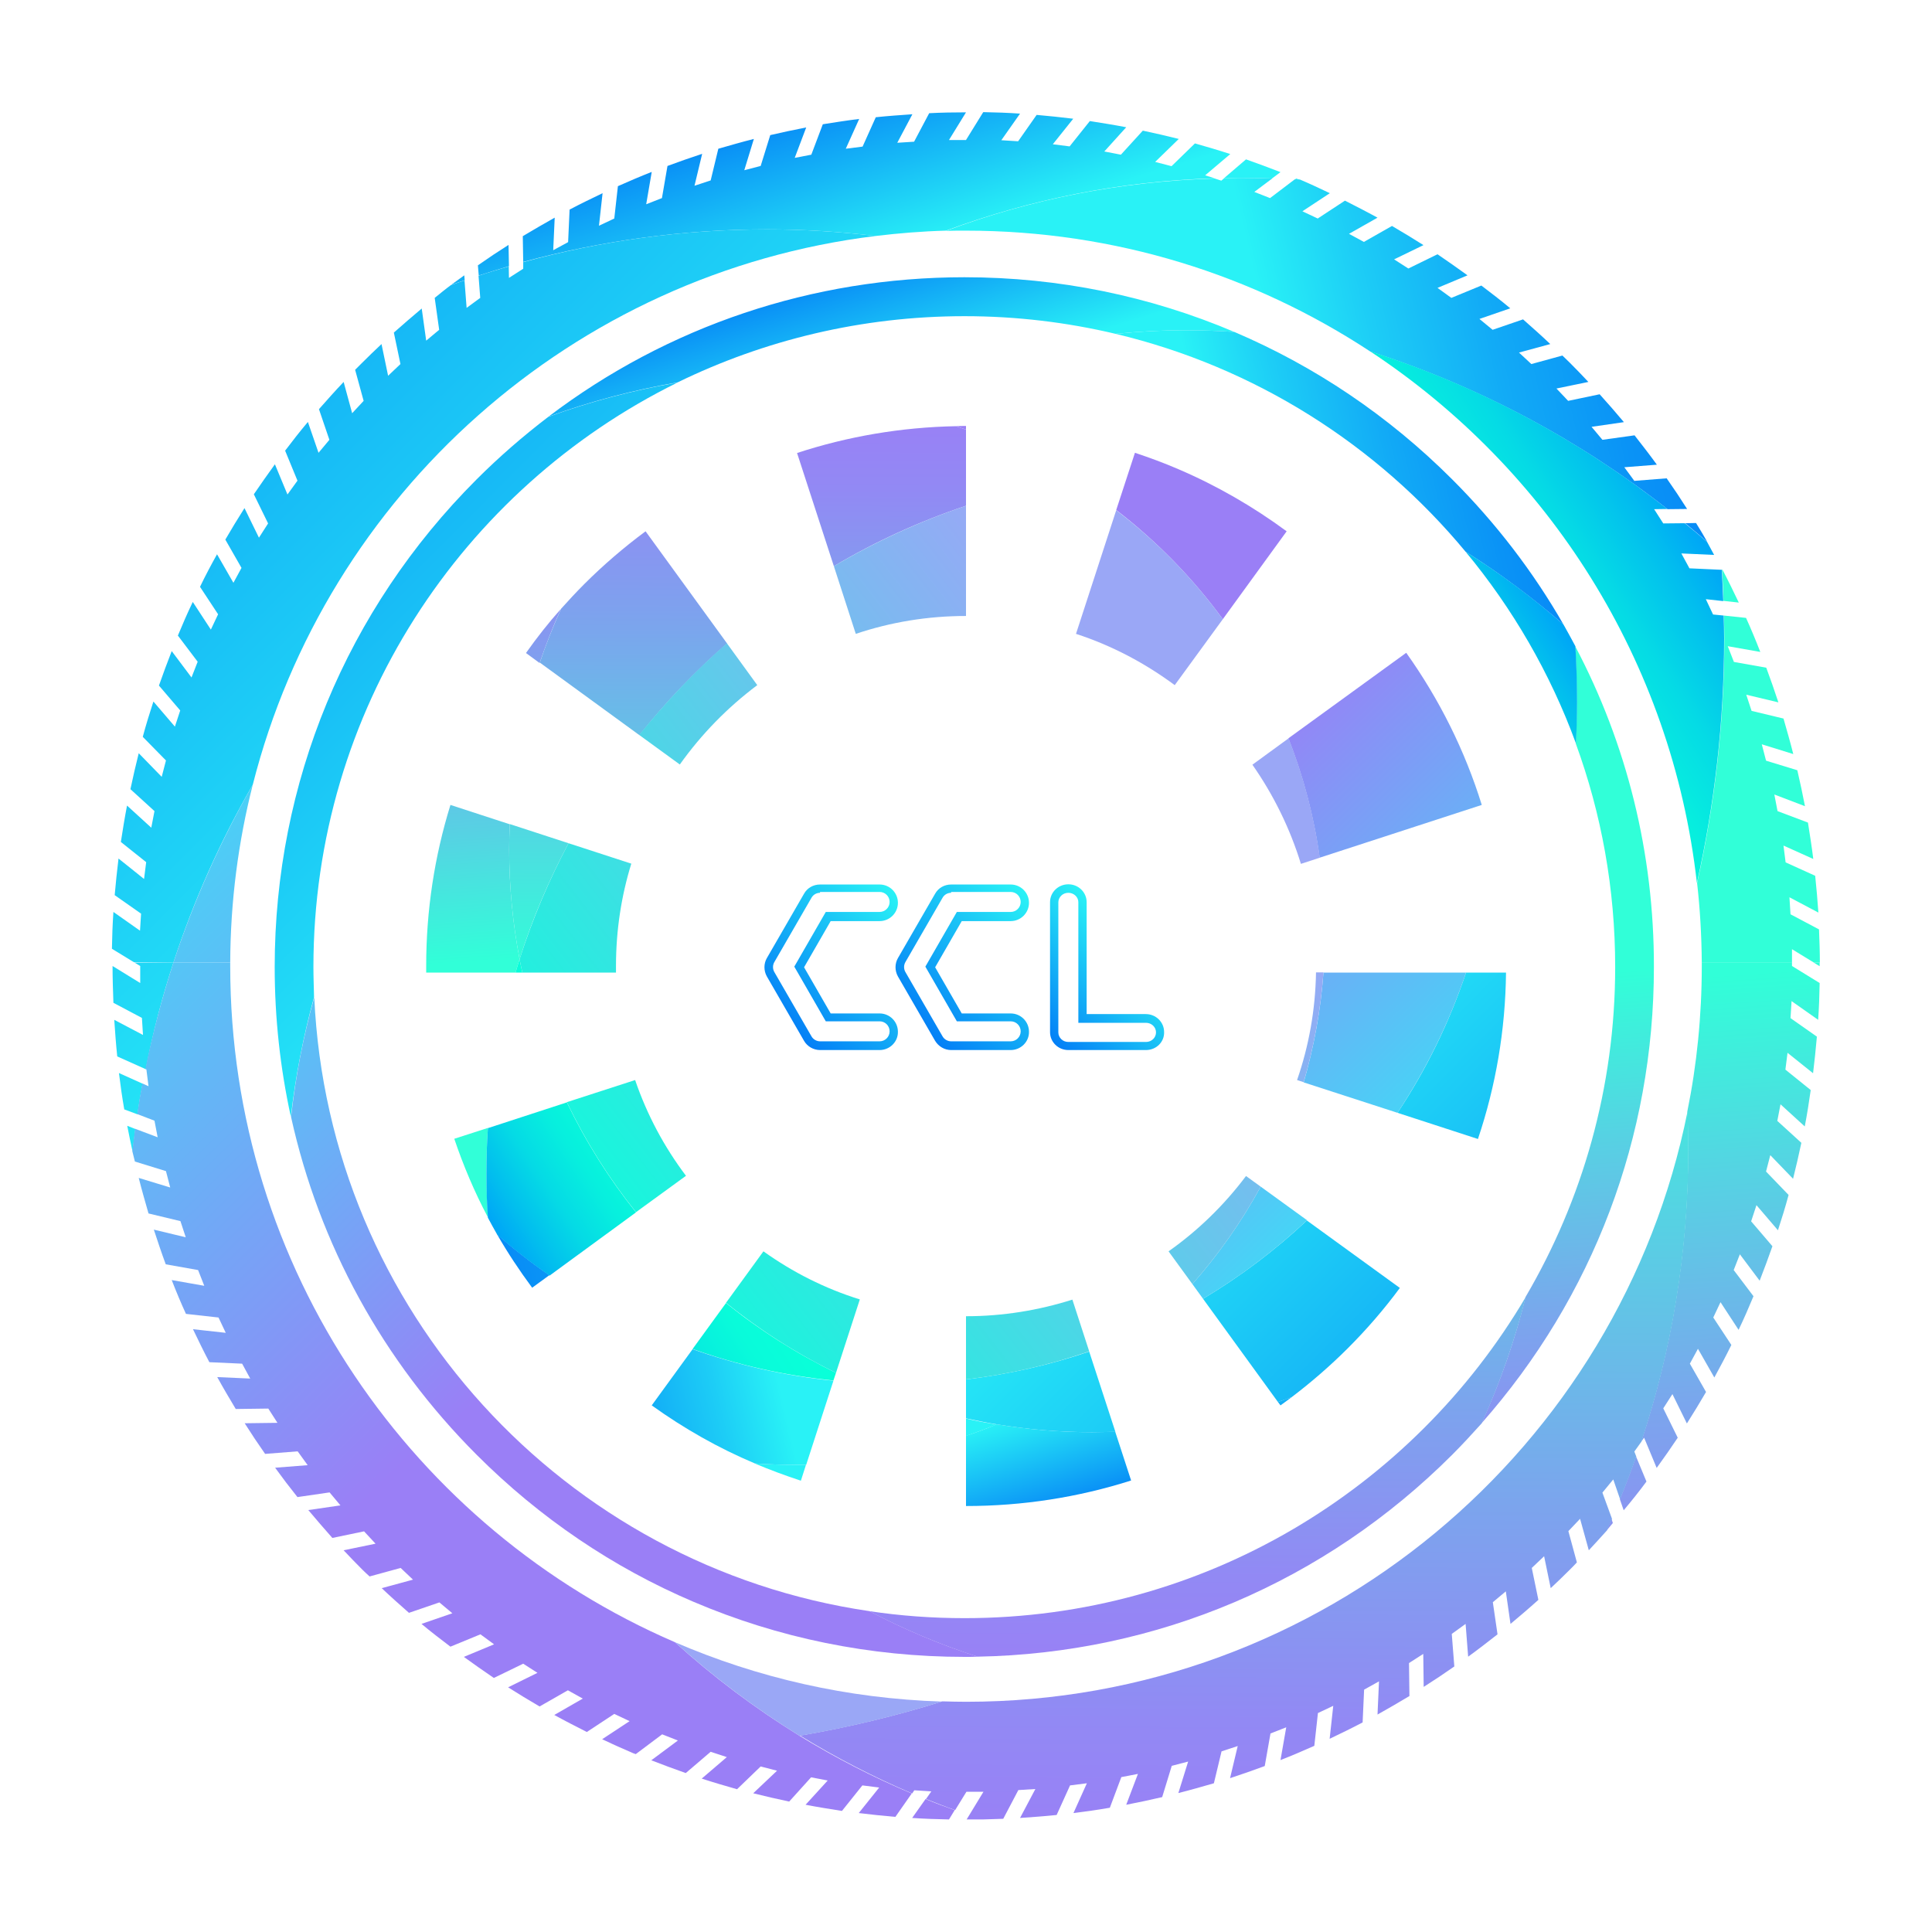 <?xml version="1.0" encoding="utf-8"?>
<!-- Generator: Adobe Illustrator 22.1.0, SVG Export Plug-In . SVG Version: 6.00 Build 0)  -->
<svg version="1.1" id="Layer_1" xmlns="http://www.w3.org/2000/svg" xmlns:xlink="http://www.w3.org/1999/xlink" x="0px" y="0px"
	 viewBox="0 0 908 908" style="enable-background:new 0 0 908 908;" xml:space="preserve">
<style type="text/css">
	.st0{fill:url(#SVGID_1_);}
	.st1{fill:url(#SVGID_2_);}
	.st2{fill:url(#SVGID_3_);}
	.st3{fill:url(#SVGID_4_);}
	.st4{fill:url(#SVGID_5_);}
	.st5{fill:url(#SVGID_6_);}
	.st6{fill:url(#SVGID_7_);}
	.st7{fill:url(#SVGID_8_);}
	.st8{fill:url(#SVGID_9_);}
	.st9{fill:url(#SVGID_10_);}
	.st10{fill:url(#SVGID_11_);}
	.st11{fill:url(#SVGID_12_);}
	.st12{fill:url(#SVGID_13_);}
	.st13{fill:url(#SVGID_14_);}
	.st14{fill:url(#SVGID_15_);}
	.st15{fill:url(#SVGID_16_);}
	.st16{fill:url(#SVGID_17_);}
	.st17{fill:url(#SVGID_18_);}
	.st18{fill:url(#SVGID_19_);}
	.st19{fill:url(#SVGID_20_);}
	.st20{fill:url(#SVGID_21_);}
	.st21{fill:url(#SVGID_22_);}
	.st22{fill:url(#SVGID_23_);}
	.st23{fill:url(#SVGID_24_);}
	.st24{fill:url(#SVGID_25_);}
	.st25{fill:url(#SVGID_26_);}
	.st26{fill:url(#SVGID_27_);}
	.st27{fill:url(#SVGID_28_);}
	.st28{fill:url(#SVGID_29_);}
	.st29{fill:url(#SVGID_30_);}
	.st30{fill:url(#SVGID_31_);}
	.st31{fill:url(#SVGID_32_);}
	.st32{fill:url(#SVGID_33_);}
	.st33{fill:url(#SVGID_34_);}
	.st34{fill:url(#SVGID_35_);}
	.st35{fill:url(#SVGID_36_);}
	.st36{fill:url(#SVGID_37_);}
	.st37{fill:url(#SVGID_38_);}
	.st38{fill:url(#SVGID_39_);}
	.st39{fill:url(#SVGID_40_);}
	.st40{fill:url(#SVGID_41_);}
	.st41{fill:url(#SVGID_42_);}
	.st42{fill:url(#SVGID_43_);}
	.st43{fill:url(#SVGID_44_);}
	.st44{fill:url(#SVGID_45_);}
	.st45{fill:url(#SVGID_46_);}
	.st46{fill:url(#SVGID_47_);}
	.st47{fill:url(#SVGID_48_);}
	.st48{fill:url(#SVGID_49_);}
	.st49{fill:url(#SVGID_50_);}
	.st50{fill:url(#SVGID_51_);}
	.st51{fill:url(#SVGID_52_);}
	.st52{fill:url(#SVGID_53_);}
	.st53{fill:url(#SVGID_54_);}
	.st54{fill:url(#SVGID_55_);}
	.st55{fill:url(#SVGID_56_);}
	.st56{fill:url(#SVGID_57_);}
	.st57{fill:url(#SVGID_58_);}
	.st58{fill:url(#SVGID_59_);}
	.st59{fill:url(#SVGID_60_);}
	.st60{fill:url(#SVGID_61_);}
	.st61{fill:url(#SVGID_62_);}
	.st62{fill:url(#SVGID_63_);}
	.st63{fill:url(#SVGID_64_);}
	.st64{fill:url(#SVGID_65_);}
	.st65{fill:url(#SVGID_66_);}
</style>
<g>
	<g>
		
			<linearGradient id="SVGID_1_" gradientUnits="userSpaceOnUse" x1="9690.541" y1="1266.895" x2="9706.232" y2="1317.657" gradientTransform="matrix(-1 0 0 -1 10301.238 1946.797)">
			<stop  offset="0" style="stop-color:#047FF6"/>
			<stop  offset="1" style="stop-color:#29F2F6"/>
		</linearGradient>
		<path class="st0" d="M601.8,660.5c1.8-1.3,3.6-2.6,5.3-3.9c-2.2,0.8-4.3,1.5-6.5,2.3L601.8,660.5z"/>
		
			<linearGradient id="SVGID_2_" gradientUnits="userSpaceOnUse" x1="9915.499" y1="1197.264" x2="9931.245" y2="1248.204" gradientTransform="matrix(-1 0 0 -1 10301.238 1946.797)">
			<stop  offset="0" style="stop-color:#047FF6"/>
			<stop  offset="1" style="stop-color:#29F2F6"/>
		</linearGradient>
		<path class="st1" d="M372.6,688.4c-6,0-12-0.2-17.9-0.6c7.1,3,14.4,5.7,21.7,8.1l2.4-7.5C376.8,688.4,374.7,688.4,372.6,688.4z"/>
		
			<linearGradient id="SVGID_3_" gradientUnits="userSpaceOnUse" x1="9804.316" y1="1231.66" x2="9820.055" y2="1282.577" gradientTransform="matrix(-1 0 0 -1 10301.238 1946.797)">
			<stop  offset="0" style="stop-color:#047FF6"/>
			<stop  offset="1" style="stop-color:#29F2F6"/>
		</linearGradient>
		<path class="st2" d="M513.2,673.1c-15.2,0-30.2-1.3-44.8-3.7c-4.7,2-9.5,3.8-14.4,5.4v33l0,0c26.7,0,52.8-4.1,77.6-12l-7.5-23
			C520.5,673,516.8,673.1,513.2,673.1z"/>
		
			<linearGradient id="SVGID_4_" gradientUnits="userSpaceOnUse" x1="10072.901" y1="1223.071" x2="9925.905" y2="1257.547" gradientTransform="matrix(-1 0 0 -1 10301.238 1946.797)">
			<stop  offset="0" style="stop-color:#047FF6"/>
			<stop  offset="0.163" style="stop-color:#0684F6"/>
			<stop  offset="0.359" style="stop-color:#0A93F6"/>
			<stop  offset="0.573" style="stop-color:#12ABF6"/>
			<stop  offset="0.798" style="stop-color:#1DCDF6"/>
			<stop  offset="1" style="stop-color:#29F2F6"/>
		</linearGradient>
		<path class="st3" d="M454,674.9c4.9-1.7,9.7-3.5,14.4-5.4c-4.8-0.8-9.6-1.7-14.4-2.8V674.9z"/>
		
			<linearGradient id="SVGID_5_" gradientUnits="userSpaceOnUse" x1="10080.335" y1="1254.753" x2="9933.338" y2="1289.229" gradientTransform="matrix(-1 0 0 -1 10301.238 1946.797)">
			<stop  offset="0" style="stop-color:#047FF6"/>
			<stop  offset="0.163" style="stop-color:#0684F6"/>
			<stop  offset="0.359" style="stop-color:#0A93F6"/>
			<stop  offset="0.573" style="stop-color:#12ABF6"/>
			<stop  offset="0.798" style="stop-color:#1DCDF6"/>
			<stop  offset="1" style="stop-color:#29F2F6"/>
		</linearGradient>
		<path class="st4" d="M378.9,688.4l12.8-39.5c-23-2.3-45.2-7.4-66.2-14.8l-19.2,26.4c15.2,10.9,31.4,20.1,48.5,27.3
			c5.9,0.4,11.9,0.6,17.9,0.6C374.7,688.4,376.8,688.4,378.9,688.4z"/>
		
			<linearGradient id="SVGID_6_" gradientUnits="userSpaceOnUse" x1="10101.329" y1="1344.31" x2="9954.365" y2="1378.779" gradientTransform="matrix(-1 0 0 -1 10301.238 1946.797)">
			<stop  offset="0" style="stop-color:#047FF6"/>
			<stop  offset="0.163" style="stop-color:#0684F6"/>
			<stop  offset="0.359" style="stop-color:#0A93F6"/>
			<stop  offset="0.573" style="stop-color:#12ABF6"/>
			<stop  offset="0.798" style="stop-color:#1DCDF6"/>
			<stop  offset="1" style="stop-color:#29F2F6"/>
		</linearGradient>
		<path class="st5" d="M233.6,580.1c5,8.7,10.5,17,16.5,25.1l8.1-5.9C249.6,593.4,241.4,587,233.6,580.1z"/>
		
			<linearGradient id="SVGID_7_" gradientUnits="userSpaceOnUse" x1="9463.316" y1="1301.646" x2="9679.727" y2="1517.332" gradientTransform="matrix(-1 0 0 -1 10301.238 1946.797)">
			<stop  offset="0" style="stop-color:#047FF6"/>
			<stop  offset="1" style="stop-color:#29F2F6"/>
		</linearGradient>
		<path class="st6" d="M656.8,523l37.8,12.3c8.4-24.9,12.9-51.2,13.2-78.2H689C681.1,480.6,670.3,502.7,656.8,523z"/>
		
			<linearGradient id="SVGID_8_" gradientUnits="userSpaceOnUse" x1="9643.095" y1="1121.29" x2="9859.481" y2="1336.952" gradientTransform="matrix(-1 0 0 -1 10301.238 1946.797)">
			<stop  offset="0" style="stop-color:#047FF6"/>
			<stop  offset="1" style="stop-color:#29F2F6"/>
		</linearGradient>
		<path class="st7" d="M454,648.3v18.3c4.8,1,9.5,2,14.4,2.8c14.6,2.4,29.5,3.7,44.8,3.7c3.7,0,7.3-0.1,11-0.2l-12.3-37.7
			C493.4,641.5,474,645.9,454,648.3z"/>
		
			<linearGradient id="SVGID_9_" gradientUnits="userSpaceOnUse" x1="9560.797" y1="1203.877" x2="9777.178" y2="1419.534" gradientTransform="matrix(-1 0 0 -1 10301.238 1946.797)">
			<stop  offset="0" style="stop-color:#047FF6"/>
			<stop  offset="1" style="stop-color:#29F2F6"/>
		</linearGradient>
		<path class="st8" d="M565.4,610.4l35.2,48.5c2.2-0.7,4.4-1.5,6.5-2.3c9.2-7,18.1-14.7,26.4-23c8.9-8.9,17.1-18.4,24.4-28.3
			l-43.7-31.7C599.4,587.5,583,599.9,565.4,610.4z"/>
		
			<linearGradient id="SVGID_10_" gradientUnits="userSpaceOnUse" x1="10093.677" y1="1705.798" x2="10079.117" y2="1494.711" gradientTransform="matrix(-1 0 0 -1 10301.238 1946.797)">
			<stop  offset="0" style="stop-color:#9A7FF6"/>
			<stop  offset="0.145" style="stop-color:#9289F4"/>
			<stop  offset="0.394" style="stop-color:#7BA5ED"/>
			<stop  offset="0.715" style="stop-color:#56D2E3"/>
			<stop  offset="1" style="stop-color:#31FFD8"/>
		</linearGradient>
		<path class="st9" d="M244.2,450.8c-3.2-16.7-4.9-34-4.9-51.6c0-4,0.1-7.9,0.3-11.8l-27.9-9.1c-7.5,24.2-11.4,49.6-11.4,75.7
			c0,1,0,2,0,3.1h42C242.9,455,243.5,452.9,244.2,450.8z"/>
		
			<linearGradient id="SVGID_11_" gradientUnits="userSpaceOnUse" x1="10049.879" y1="1708.828" x2="10035.317" y2="1497.723" gradientTransform="matrix(-1 0 0 -1 10301.238 1946.797)">
			<stop  offset="0" style="stop-color:#9A7FF6"/>
			<stop  offset="0.145" style="stop-color:#9289F4"/>
			<stop  offset="0.394" style="stop-color:#7BA5ED"/>
			<stop  offset="0.715" style="stop-color:#56D2E3"/>
			<stop  offset="1" style="stop-color:#31FFD8"/>
		</linearGradient>
		<path class="st10" d="M263.6,286.2c-5.9,6.6-11.3,13.5-16.4,20.7l6.4,4.7C256.6,302.9,259.9,294.4,263.6,286.2z"/>
		
			<linearGradient id="SVGID_12_" gradientUnits="userSpaceOnUse" x1="10099.931" y1="1705.43" x2="10085.367" y2="1494.298" gradientTransform="matrix(-1 0 0 -1 10301.238 1946.797)">
			<stop  offset="0" style="stop-color:#9A7FF6"/>
			<stop  offset="0.145" style="stop-color:#9289F4"/>
			<stop  offset="0.394" style="stop-color:#7BA5ED"/>
			<stop  offset="0.715" style="stop-color:#56D2E3"/>
			<stop  offset="1" style="stop-color:#31FFD8"/>
		</linearGradient>
		<path class="st11" d="M229.3,530.1l-15.8,5.1c4.3,12.7,9.5,25,15.8,36.9c-0.4-6.9-0.7-13.7-0.7-20.7
			C228.6,544.3,228.8,537.2,229.3,530.1z"/>
		
			<linearGradient id="SVGID_13_" gradientUnits="userSpaceOnUse" x1="10002.995" y1="1755.788" x2="10004.232" y2="1491.605" gradientTransform="matrix(-1 0 0 -1 10301.238 1946.797)">
			<stop  offset="0" style="stop-color:#9A7FF6"/>
			<stop  offset="0.145" style="stop-color:#9289F4"/>
			<stop  offset="0.394" style="stop-color:#7BA5ED"/>
			<stop  offset="0.715" style="stop-color:#56D2E3"/>
			<stop  offset="1" style="stop-color:#31FFD8"/>
		</linearGradient>
		<path class="st12" d="M300.5,345.5c12.4-15.6,26.2-30,41.2-43.1l-38.3-52.7c-10.1,7.5-19.8,15.8-28.8,24.8
			c-3.8,3.8-7.4,7.7-10.9,11.6c-3.7,8.2-7.1,16.7-10,25.3L300.5,345.5z"/>
		
			<linearGradient id="SVGID_14_" gradientUnits="userSpaceOnUse" x1="9886.78" y1="1755.246" x2="9888.018" y2="1490.979" gradientTransform="matrix(-1 0 0 -1 10301.238 1946.797)">
			<stop  offset="0" style="stop-color:#9A7FF6"/>
			<stop  offset="0.145" style="stop-color:#9289F4"/>
			<stop  offset="0.394" style="stop-color:#7BA5ED"/>
			<stop  offset="0.715" style="stop-color:#56D2E3"/>
			<stop  offset="1" style="stop-color:#31FFD8"/>
		</linearGradient>
		<path class="st13" d="M454,237.7v-35.8c-1.6-0.5-3.2-1.1-4.8-1.6c-25.7,0.5-50.8,4.8-74.6,12.6l17.3,53.2
			C411.4,254.5,432.2,245,454,237.7z"/>
		
			<linearGradient id="SVGID_15_" gradientUnits="userSpaceOnUse" x1="10047.021" y1="1756.01" x2="10048.258" y2="1491.809" gradientTransform="matrix(-1 0 0 -1 10301.238 1946.797)">
			<stop  offset="0" style="stop-color:#9A7FF6"/>
			<stop  offset="0.145" style="stop-color:#9289F4"/>
			<stop  offset="0.394" style="stop-color:#7BA5ED"/>
			<stop  offset="0.715" style="stop-color:#56D2E3"/>
			<stop  offset="1" style="stop-color:#31FFD8"/>
		</linearGradient>
		<path class="st14" d="M244.2,450.8c6-19,13.8-37.2,23-54.5l-27.6-9c-0.2,3.9-0.3,7.8-0.3,11.8C239.3,416.9,241,434.1,244.2,450.8z
			"/>
		
			<linearGradient id="SVGID_16_" gradientUnits="userSpaceOnUse" x1="9694.669" y1="1626.533" x2="9517.872" y2="1446.067" gradientTransform="matrix(-1 0 0 -1 10301.238 1946.797)">
			<stop  offset="0" style="stop-color:#9A7FF6"/>
			<stop  offset="1" style="stop-color:#29F2F6"/>
		</linearGradient>
		<path class="st15" d="M620.2,403.1l76.2-24.8c-7.9-25.5-19.9-49.6-35.5-71.5L605.5,347C612.5,364.8,617.5,383.6,620.2,403.1z"/>
		
			<linearGradient id="SVGID_17_" gradientUnits="userSpaceOnUse" x1="9678.325" y1="1642.545" x2="9501.53" y2="1462.08" gradientTransform="matrix(-1 0 0 -1 10301.238 1946.797)">
			<stop  offset="0" style="stop-color:#9A7FF6"/>
			<stop  offset="1" style="stop-color:#29F2F6"/>
		</linearGradient>
		<path class="st16" d="M574.7,291l30-41.3c-15.9-11.7-32.9-21.5-50.9-29.2c-6.7-2.9-13.5-5.4-20.4-7.7l-8.8,26.9
			C543.7,254.4,560.5,271.6,574.7,291z"/>
		
			<linearGradient id="SVGID_18_" gradientUnits="userSpaceOnUse" x1="9713.781" y1="1607.871" x2="9537.011" y2="1427.432" gradientTransform="matrix(-1 0 0 -1 10301.238 1946.797)">
			<stop  offset="0" style="stop-color:#9A7FF6"/>
			<stop  offset="1" style="stop-color:#29F2F6"/>
		</linearGradient>
		<path class="st17" d="M454,200.2c-1.6,0-3.2,0-4.8,0.1c1.6,0.5,3.2,1.1,4.8,1.6V200.2z"/>
		
			<linearGradient id="SVGID_19_" gradientUnits="userSpaceOnUse" x1="9753.373" y1="1569.02" x2="9576.57" y2="1388.547" gradientTransform="matrix(-1 0 0 -1 10301.238 1946.797)">
			<stop  offset="0" style="stop-color:#9A7FF6"/>
			<stop  offset="1" style="stop-color:#29F2F6"/>
		</linearGradient>
		<path class="st18" d="M656.8,523c13.4-20.3,24.3-42.4,32.2-65.9h-67c-1.3,17.8-4.5,35-9.3,51.6L656.8,523z"/>
		
			<linearGradient id="SVGID_20_" gradientUnits="userSpaceOnUse" x1="9839.044" y1="1485.152" x2="9662.199" y2="1304.637" gradientTransform="matrix(-1 0 0 -1 10301.238 1946.797)">
			<stop  offset="0" style="stop-color:#9A7FF6"/>
			<stop  offset="1" style="stop-color:#29F2F6"/>
		</linearGradient>
		<path class="st19" d="M560.4,603.5l5,6.9c17.6-10.5,34-22.9,48.9-36.9l-21.8-15.8C583.5,574.2,572.7,589.5,560.4,603.5z"/>
		
			<linearGradient id="SVGID_21_" gradientUnits="userSpaceOnUse" x1="10003.047" y1="1271.079" x2="9930.197" y2="1319.232" gradientTransform="matrix(-1 0 0 -1 10301.238 1946.797)">
			<stop  offset="0" style="stop-color:#00A7F6"/>
			<stop  offset="0.144" style="stop-color:#02BEEE"/>
			<stop  offset="0.359" style="stop-color:#05DBE5"/>
			<stop  offset="0.574" style="stop-color:#07EFDE"/>
			<stop  offset="0.788" style="stop-color:#09FBDA"/>
			<stop  offset="1" style="stop-color:#09FFD9"/>
		</linearGradient>
		<path class="st20" d="M341.2,612.4L325.5,634c21,7.5,43.3,12.5,66.2,14.8l1.2-3.6C374.4,636.2,357.1,625.2,341.2,612.4z"/>
		
			<linearGradient id="SVGID_22_" gradientUnits="userSpaceOnUse" x1="10070.579" y1="1373.261" x2="9997.734" y2="1421.411" gradientTransform="matrix(-1 0 0 -1 10301.238 1946.797)">
			<stop  offset="0" style="stop-color:#00A7F6"/>
			<stop  offset="0.144" style="stop-color:#02BEEE"/>
			<stop  offset="0.359" style="stop-color:#05DBE5"/>
			<stop  offset="0.574" style="stop-color:#07EFDE"/>
			<stop  offset="0.788" style="stop-color:#09FBDA"/>
			<stop  offset="1" style="stop-color:#09FFD9"/>
		</linearGradient>
		<path class="st21" d="M298.9,569.8c-12.7-15.9-23.6-33.2-32.5-51.7l-37.1,12.1c-0.5,7.1-0.7,14.2-0.7,21.4c0,7,0.2,13.9,0.7,20.7
			c1.4,2.7,2.9,5.3,4.4,8c7.8,6.9,16,13.3,24.6,19.2L298.9,569.8z"/>
		
			<linearGradient id="SVGID_23_" gradientUnits="userSpaceOnUse" x1="10121.354" y1="1449.905" x2="10048.419" y2="1498.114" gradientTransform="matrix(-1 0 0 -1 10301.238 1946.797)">
			<stop  offset="0" style="stop-color:#00A7F6"/>
			<stop  offset="0.144" style="stop-color:#02BEEE"/>
			<stop  offset="0.359" style="stop-color:#05DBE5"/>
			<stop  offset="0.574" style="stop-color:#07EFDE"/>
			<stop  offset="0.788" style="stop-color:#09FBDA"/>
			<stop  offset="1" style="stop-color:#09FFD9"/>
		</linearGradient>
		<path class="st22" d="M244.2,450.8c-0.7,2.1-1.3,4.2-1.9,6.3h3.2C245,455,244.6,452.9,244.2,450.8z"/>
		
			<linearGradient id="SVGID_24_" gradientUnits="userSpaceOnUse" x1="9812.984" y1="1682.652" x2="10112.277" y2="1450.871" gradientTransform="matrix(-1 0 0 -1 10301.238 1946.797)">
			<stop  offset="0" style="stop-color:#9AA7F6"/>
			<stop  offset="1" style="stop-color:#09FFD9"/>
		</linearGradient>
		<path class="st23" d="M289.5,457.1c0-1,0-2,0-3.1c0-16.7,2.5-32.9,7.2-48.1l-29.5-9.6c-9.2,17.3-16.9,35.5-23,54.5
			c0.4,2.1,0.8,4.2,1.3,6.3L289.5,457.1L289.5,457.1z"/>
		
			<linearGradient id="SVGID_25_" gradientUnits="userSpaceOnUse" x1="9786.092" y1="1647.928" x2="10085.404" y2="1416.133" gradientTransform="matrix(-1 0 0 -1 10301.238 1946.797)">
			<stop  offset="0" style="stop-color:#9AA7F6"/>
			<stop  offset="1" style="stop-color:#09FFD9"/>
		</linearGradient>
		<path class="st24" d="M552.1,322l22.6-31c-14.2-19.4-31-36.6-50.1-51.2l-18.9,58.1C522.6,303.4,538.2,311.7,552.1,322z"/>
		
			<linearGradient id="SVGID_26_" gradientUnits="userSpaceOnUse" x1="9712.725" y1="1553.205" x2="10012.023" y2="1321.42" gradientTransform="matrix(-1 0 0 -1 10301.238 1946.797)">
			<stop  offset="0" style="stop-color:#9AA7F6"/>
			<stop  offset="1" style="stop-color:#09FFD9"/>
		</linearGradient>
		<path class="st25" d="M611.4,406l8.9-2.9c-2.7-19.5-7.7-38.3-14.7-56.1l-17,12.4C598.4,373.4,606.2,389.1,611.4,406z"/>
		
			<linearGradient id="SVGID_27_" gradientUnits="userSpaceOnUse" x1="9684.425" y1="1516.755" x2="9983.79" y2="1284.919" gradientTransform="matrix(-1 0 0 -1 10301.238 1946.797)">
			<stop  offset="0" style="stop-color:#9AA7F6"/>
			<stop  offset="1" style="stop-color:#09FFD9"/>
		</linearGradient>
		<path class="st26" d="M358.8,588.1l-17.6,24.2c15.9,12.8,33.2,23.9,51.7,32.9l11.2-34.5C387.7,605.6,372.5,597.9,358.8,588.1z"/>
		
			<linearGradient id="SVGID_28_" gradientUnits="userSpaceOnUse" x1="9839.845" y1="1717.325" x2="10139.128" y2="1485.553" gradientTransform="matrix(-1 0 0 -1 10301.238 1946.797)">
			<stop  offset="0" style="stop-color:#9AA7F6"/>
			<stop  offset="1" style="stop-color:#09FFD9"/>
		</linearGradient>
		<path class="st27" d="M355.9,322l-14.3-19.7c-15,13.1-28.7,27.6-41.2,43.1l19.1,13.9C329.6,345.1,341.9,332.5,355.9,322z"/>
		
			<linearGradient id="SVGID_29_" gradientUnits="userSpaceOnUse" x1="9830.849" y1="1705.736" x2="10130.174" y2="1473.93" gradientTransform="matrix(-1 0 0 -1 10301.238 1946.797)">
			<stop  offset="0" style="stop-color:#9AA7F6"/>
			<stop  offset="1" style="stop-color:#09FFD9"/>
		</linearGradient>
		<path class="st28" d="M454,289.5v-51.8c-21.8,7.3-42.6,16.9-62.1,28.4l10.3,31.8C418.6,292.4,435.9,289.5,454,289.5z"/>
		
			<linearGradient id="SVGID_30_" gradientUnits="userSpaceOnUse" x1="9629.225" y1="1445.376" x2="9928.531" y2="1213.585" gradientTransform="matrix(-1 0 0 -1 10301.238 1946.797)">
			<stop  offset="0" style="stop-color:#9AA7F6"/>
			<stop  offset="1" style="stop-color:#09FFD9"/>
		</linearGradient>
		<path class="st29" d="M549.2,588.1l11.2,15.4c12.3-14,23.1-29.3,32.1-45.8l-6.9-5C575.4,566.3,563.1,578.3,549.2,588.1z"/>
		
			<linearGradient id="SVGID_31_" gradientUnits="userSpaceOnUse" x1="9639.369" y1="1458.507" x2="9938.701" y2="1226.696" gradientTransform="matrix(-1 0 0 -1 10301.238 1946.797)">
			<stop  offset="0" style="stop-color:#9AA7F6"/>
			<stop  offset="1" style="stop-color:#09FFD9"/>
		</linearGradient>
		<path class="st30" d="M454,618.6L454,618.6v29.7c20-2.4,39.4-6.8,57.9-13.2l-7.9-24.3C488.2,615.8,471.4,618.6,454,618.6z"/>
		
			<linearGradient id="SVGID_32_" gradientUnits="userSpaceOnUse" x1="9754.322" y1="1607.052" x2="10053.708" y2="1375.2" gradientTransform="matrix(-1 0 0 -1 10301.238 1946.797)">
			<stop  offset="0" style="stop-color:#9AA7F6"/>
			<stop  offset="1" style="stop-color:#09FFD9"/>
		</linearGradient>
		<path class="st31" d="M298.5,507.6L266.4,518c8.9,18.5,19.8,35.8,32.5,51.7l23.5-17.1C312.2,539.1,304.1,524,298.5,507.6z"/>
		
			<linearGradient id="SVGID_33_" gradientUnits="userSpaceOnUse" x1="9659.383" y1="1484.33" x2="9958.713" y2="1252.521" gradientTransform="matrix(-1 0 0 -1 10301.238 1946.797)">
			<stop  offset="0" style="stop-color:#9AA7F6"/>
			<stop  offset="1" style="stop-color:#09FFD9"/>
		</linearGradient>
		<path class="st32" d="M609.6,507.6l3.1,1c4.8-16.5,8-33.8,9.3-51.6h-3.5C618.2,474.8,615.1,491.7,609.6,507.6z"/>
	</g>
	
		<linearGradient id="SVGID_34_" gradientUnits="userSpaceOnUse" x1="577.936" y1="-726.211" x2="602.875" y2="-645.529" gradientTransform="matrix(1 0 0 1 0 708)">
		<stop  offset="0" style="stop-color:#047FF6"/>
		<stop  offset="1" style="stop-color:#29F2F6"/>
	</linearGradient>
	<path class="st33" d="M611,84.6c-0.6-0.3-1.2-0.5-1.8-0.7l-0.8,0.6C609.3,84.5,610.1,84.5,611,84.6z"/>
	
		<linearGradient id="SVGID_35_" gradientUnits="userSpaceOnUse" x1="559.283" y1="-720.172" x2="584.161" y2="-639.687" gradientTransform="matrix(1 0 0 1 0 708)">
		<stop  offset="0" style="stop-color:#047FF6"/>
		<stop  offset="1" style="stop-color:#29F2F6"/>
	</linearGradient>
	<path class="st34" d="M582.6,83.6c5.1,0,10.2,0.1,15.2,0.3l4-3c-5.4-2.1-10.8-4.1-16.2-6l-10.4,8.9
		C577.7,83.7,580.2,83.6,582.6,83.6z"/>
	
		<linearGradient id="SVGID_36_" gradientUnits="userSpaceOnUse" x1="393.877" y1="-669.043" x2="418.753" y2="-588.565" gradientTransform="matrix(1 0 0 1 0 708)">
		<stop  offset="0" style="stop-color:#047FF6"/>
		<stop  offset="1" style="stop-color:#29F2F6"/>
	</linearGradient>
	<path class="st35" d="M360.5,107.8c17.3,0,34.3,1.1,51.1,3.1c10.8-1.3,21.8-2.2,33-2.5c39.5-14.7,82-23.3,126.3-24.6l-4.5-1.4
		l11.8-10c-5.5-1.8-11-3.4-16.6-5l-11,10.7l-7.7-2L554,65.3c-5.6-1.4-11.2-2.7-16.9-3.9l-10.3,11.3l-7.8-1.5l10.3-11.4
		c-5.7-1.1-11.4-2-17.1-2.9l-9.5,11.9l-7.9-1l9.6-12c-5.7-0.7-11.5-1.3-17.2-1.8l-8.7,12.4l-7.9-0.5l8.8-12.5
		c-5.7-0.4-11.5-0.6-17.3-0.7L454,65.8h-8l8-13l0,0c-5.8,0-11.5,0.1-17.3,0.4l-7.1,13.4l-7.9,0.5l7.1-13.4
		c-5.8,0.4-11.5,0.8-17.2,1.4l-6.2,13.8l-7.9,1l6.3-14c-5.7,0.7-11.4,1.6-17.1,2.5l-5.4,14.3l-7.8,1.5l5.4-14.3
		c-5.7,1.1-11.3,2.3-16.9,3.6L357.5,78l-7.7,2l4.5-14.7c-5.6,1.4-11.1,3-16.7,4.6L334,84.8l-7.6,2.5l3.6-15
		c-5.5,1.8-10.9,3.7-16.3,5.7l-2.6,15.1l-7.4,2.9l2.6-15.2c-5.4,2.1-10.7,4.4-15.9,6.7l-1.7,15.2l-7.2,3.4l1.7-15.3
		c-5.2,2.5-10.4,5-15.5,7.7l-0.7,15.3l-7,3.8l0.7-15.3c-5,2.8-10,5.7-15,8.7l0.2,12.1C282.4,113.2,320.8,107.8,360.5,107.8z"/>
	
		<linearGradient id="SVGID_37_" gradientUnits="userSpaceOnUse" x1="204.549" y1="-610.482" x2="229.401" y2="-530.083" gradientTransform="matrix(1 0 0 1 0 708)">
		<stop  offset="0" style="stop-color:#047FF6"/>
		<stop  offset="1" style="stop-color:#29F2F6"/>
	</linearGradient>
	<path class="st36" d="M218.2,129.4c-2.1,1.5-4.1,3-6.2,4.5c2.1-0.8,4.2-1.4,6.4-2.2L218.2,129.4z"/>
	
		<linearGradient id="SVGID_38_" gradientUnits="userSpaceOnUse" x1="222.606" y1="-616.09" x2="247.474" y2="-535.639" gradientTransform="matrix(1 0 0 1 0 708)">
		<stop  offset="0" style="stop-color:#047FF6"/>
		<stop  offset="1" style="stop-color:#29F2F6"/>
	</linearGradient>
	<path class="st37" d="M239.2,125.1l-0.2-10c-4.9,3.1-9.7,6.3-14.4,9.6l0.4,4.8C229.7,128,234.4,126.5,239.2,125.1z"/>
	
		<linearGradient id="SVGID_39_" gradientUnits="userSpaceOnUse" x1="832.835" y1="-585.983" x2="600.477" y2="-531.487" gradientTransform="matrix(1 0 0 1 0 708)">
		<stop  offset="0" style="stop-color:#047FF6"/>
		<stop  offset="0.163" style="stop-color:#0684F6"/>
		<stop  offset="0.359" style="stop-color:#0A93F6"/>
		<stop  offset="0.573" style="stop-color:#12ABF6"/>
		<stop  offset="0.798" style="stop-color:#1DCDF6"/>
		<stop  offset="1" style="stop-color:#29F2F6"/>
	</linearGradient>
	<path class="st38" d="M596.9,93.1l-7.4-2.9l8.4-6.3c-5.1-0.2-10.1-0.3-15.2-0.3c-2.5,0-4.9,0.1-7.4,0.2l-1.3,1.1l-3.1-1
		c-44.3,1.3-86.8,9.8-126.3,24.6c3.1-0.1,6.3-0.1,9.4-0.1c70.2,0,135.4,20.9,190,56.8c51.2,16.4,98.4,41.7,139.7,74.1l9.2-0.1
		c-3.1-4.9-6.3-9.7-9.6-14.4l-15.2,1.2l-4.7-6.4l15.3-1.2c-3.4-4.7-6.9-9.2-10.5-13.8l-15.1,2.1l-5.1-6.1l15.2-2.2
		c-3.7-4.4-7.5-8.8-11.4-13.1l-14.8,3.1l-5.5-5.8l15-3.1c-2.9-3.1-5.8-6.1-8.8-9.1c-1.1-1.1-2.3-2.2-3.4-3.3l-14.6,4l-5.8-5.4
		l14.7-4c-4.2-4-8.5-7.8-12.8-11.6l-14.3,4.9l-6.2-5.1l14.5-5c-4.4-3.7-9-7.2-13.6-10.7l-14.1,5.8l-6.5-4.7l14.1-5.9
		c-4.7-3.4-9.4-6.7-14.1-9.9l-13.7,6.7l-6.7-4.3l13.8-6.7c-4.9-3.1-9.8-6.1-14.8-9l-13.2,7.5l-7-3.8l13.4-7.6
		c-5.1-2.8-10.2-5.4-15.3-8l-12.8,8.4l-7.2-3.4l12.9-8.5c-4.6-2.2-9.3-4.4-14-6.4c-0.8-0.1-1.7-0.1-2.5-0.1L596.9,93.1z"/>
	
		<linearGradient id="SVGID_40_" gradientUnits="userSpaceOnUse" x1="859.505" y1="-472.313" x2="627.124" y2="-417.811" gradientTransform="matrix(1 0 0 1 0 708)">
		<stop  offset="0" style="stop-color:#047FF6"/>
		<stop  offset="0.163" style="stop-color:#0684F6"/>
		<stop  offset="0.359" style="stop-color:#0A93F6"/>
		<stop  offset="0.573" style="stop-color:#12ABF6"/>
		<stop  offset="0.798" style="stop-color:#1DCDF6"/>
		<stop  offset="1" style="stop-color:#29F2F6"/>
	</linearGradient>
	<path class="st39" d="M802.4,254.7c-1.7-3-3.5-6-5.3-8.9l-5.1,0.1C795.5,248.8,799,251.7,802.4,254.7z"/>
	
		<linearGradient id="SVGID_41_" gradientUnits="userSpaceOnUse" x1="-24.188" y1="-685.031" x2="317.829" y2="-344.158" gradientTransform="matrix(1 0 0 1 0 708)">
		<stop  offset="0" style="stop-color:#047FF6"/>
		<stop  offset="1" style="stop-color:#29F2F6"/>
	</linearGradient>
	<path class="st40" d="M81.5,452.4c9.6-29.3,22.1-57.3,37.3-83.6c34.6-136.4,150.3-240.5,292.8-257.9c-16.8-2-33.8-3.1-51.1-3.1
		c-39.7,0-78.1,5.4-114.6,15.4v3.1l-6.7,4.3l-0.1-5.4c-4.8,1.4-9.5,2.8-14.2,4.4l0.8,10.4l-6.4,4.7l-1-12.9
		c-2.1,0.7-4.3,1.4-6.4,2.2c-2.6,1.9-5.1,4-7.6,6l2.1,15l-6.1,5.1l-2.1-15.1c-4.4,3.7-8.8,7.5-13.1,11.3l3.1,14.8l-5.8,5.5
		l-3.1-14.9c-3.1,2.9-6.1,5.8-9.1,8.8c-1.1,1.1-2.2,2.2-3.3,3.3l4,14.6l-5.4,5.8l-4-14.7c-4,4.2-7.8,8.5-11.6,12.8l4.9,14.4
		l-5.1,6.1l-5-14.5c-3.7,4.4-7.3,9-10.7,13.5l5.8,14.1l-4.7,6.5l-5.9-14.2c-3.4,4.7-6.7,9.4-9.9,14.1L126,246l-4.3,6.7l-6.8-13.9
		c-3.1,4.9-6.1,9.8-9,14.8l7.6,13.3l-3.8,7l-7.7-13.4c-2.8,5-5.5,10.1-8,15.3l8.5,12.9l-3.4,7.2l-8.5-13c-2.5,5.2-4.8,10.5-7,15.8
		l9.3,12.3l-2.9,7.4L80.7,306c-2.1,5.4-4.1,10.8-6,16.2l10,11.7l-2.5,7.6l-10.1-11.8c-1.8,5.5-3.5,11-5,16.6L78,357.4l-2,7.7
		L65.2,354c-1.4,5.6-2.7,11.2-3.9,16.9l11.3,10.3l-1.5,7.8l-11.4-10.4c-1.1,5.7-2,11.3-2.9,17.1l11.9,9.5l-1,7.9l-12-9.6
		c-0.7,5.7-1.3,11.5-1.8,17.2l12.4,8.7l-0.5,8l-12.5-8.8c-0.4,5.7-0.6,11.5-0.7,17.3l10.3,6.3L81.5,452.4L81.5,452.4z"/>
	
		<linearGradient id="SVGID_42_" gradientUnits="userSpaceOnUse" x1="-227.076" y1="-481.457" x2="114.938" y2="-140.587" gradientTransform="matrix(1 0 0 1 0 708)">
		<stop  offset="0" style="stop-color:#047FF6"/>
		<stop  offset="1" style="stop-color:#29F2F6"/>
	</linearGradient>
	<path class="st41" d="M67,509.3l-11.1-5c0.7,5.7,1.5,11.4,2.5,17.1l6.2,2.3C65.3,518.8,66.1,514,67,509.3z"/>
	
		<linearGradient id="SVGID_43_" gradientUnits="userSpaceOnUse" x1="-203.786" y1="-504.726" x2="138.163" y2="-163.92" gradientTransform="matrix(1 0 0 1 0 708)">
		<stop  offset="0" style="stop-color:#047FF6"/>
		<stop  offset="1" style="stop-color:#29F2F6"/>
	</linearGradient>
	<path class="st42" d="M81.5,452.4H63.2l2.7,1.6v8l-13-8v0.1c0,5.8,0.2,11.5,0.4,17.2l13.4,7.1l0.5,8l-13.5-7.1
		c0.4,5.8,0.8,11.5,1.4,17.2l13.4,6C71.8,485.4,76.2,468.6,81.5,452.4z"/>
	
		<linearGradient id="SVGID_44_" gradientUnits="userSpaceOnUse" x1="-237.317" y1="-471.362" x2="104.799" y2="-130.391" gradientTransform="matrix(1 0 0 1 0 708)">
		<stop  offset="0" style="stop-color:#047FF6"/>
		<stop  offset="1" style="stop-color:#29F2F6"/>
	</linearGradient>
	<path class="st43" d="M59.8,529.1c0.8,4,1.6,8.1,2.5,12.1c0.4-3.6,0.9-7.1,1.3-10.6L59.8,529.1z"/>
	
		<linearGradient id="SVGID_45_" gradientUnits="userSpaceOnUse" x1="761.94" y1="88.467" x2="738.911" y2="-245.396" gradientTransform="matrix(1 0 0 1 0 708)">
		<stop  offset="0" style="stop-color:#9A7FF6"/>
		<stop  offset="0.145" style="stop-color:#9289F4"/>
		<stop  offset="0.394" style="stop-color:#7BA5ED"/>
		<stop  offset="0.715" style="stop-color:#56D2E3"/>
		<stop  offset="1" style="stop-color:#31FFD8"/>
	</linearGradient>
	<path class="st44" d="M755,719.4c1-1.2,2-2.4,3-3.6l-0.6-1.9C756.5,715.8,755.8,717.6,755,719.4z"/>
	
		<linearGradient id="SVGID_46_" gradientUnits="userSpaceOnUse" x1="876.976" y1="80.408" x2="853.967" y2="-253.173" gradientTransform="matrix(1 0 0 1 0 708)">
		<stop  offset="0" style="stop-color:#9A7FF6"/>
		<stop  offset="0.145" style="stop-color:#9289F4"/>
		<stop  offset="0.394" style="stop-color:#7BA5ED"/>
		<stop  offset="0.715" style="stop-color:#56D2E3"/>
		<stop  offset="1" style="stop-color:#31FFD8"/>
	</linearGradient>
	<path class="st45" d="M855.2,454.1L855.2,454.1c0-0.6,0-1.2,0-1.7h-2.8L855.2,454.1z"/>
	
		<linearGradient id="SVGID_47_" gradientUnits="userSpaceOnUse" x1="774.111" y1="87.571" x2="751.098" y2="-246.06" gradientTransform="matrix(1 0 0 1 0 708)">
		<stop  offset="0" style="stop-color:#9A7FF6"/>
		<stop  offset="0.145" style="stop-color:#9289F4"/>
		<stop  offset="0.394" style="stop-color:#7BA5ED"/>
		<stop  offset="0.715" style="stop-color:#56D2E3"/>
		<stop  offset="1" style="stop-color:#31FFD8"/>
	</linearGradient>
	<path class="st46" d="M761.3,704.6l1.8,5.2c3.7-4.4,7.3-8.9,10.7-13.5l-4.9-11.8C766.6,691.2,764,697.9,761.3,704.6z"/>
	
		<linearGradient id="SVGID_48_" gradientUnits="userSpaceOnUse" x1="848.609" y1="82.35" x2="825.599" y2="-251.246" gradientTransform="matrix(1 0 0 1 0 708)">
		<stop  offset="0" style="stop-color:#9A7FF6"/>
		<stop  offset="0.145" style="stop-color:#9289F4"/>
		<stop  offset="0.394" style="stop-color:#7BA5ED"/>
		<stop  offset="0.715" style="stop-color:#56D2E3"/>
		<stop  offset="1" style="stop-color:#31FFD8"/>
	</linearGradient>
	<path class="st47" d="M810,282.4l7.2,0.8c-2.5-5.2-5-10.4-7.7-15.5h-0.2C809.6,272.6,809.9,277.5,810,282.4z"/>
	
		<linearGradient id="SVGID_49_" gradientUnits="userSpaceOnUse" x1="851.314" y1="82.254" x2="828.3" y2="-251.403" gradientTransform="matrix(1 0 0 1 0 708)">
		<stop  offset="0" style="stop-color:#9A7FF6"/>
		<stop  offset="0.145" style="stop-color:#9289F4"/>
		<stop  offset="0.394" style="stop-color:#7BA5ED"/>
		<stop  offset="0.715" style="stop-color:#56D2E3"/>
		<stop  offset="1" style="stop-color:#31FFD8"/>
	</linearGradient>
	<path class="st48" d="M810.4,300c0,39.5-4.5,78-12.8,115c1.4,12.3,2.1,24.7,2.2,37.4h42.4v-6.3l10.3,6.3h2.8
		c0-5.2-0.2-10.4-0.4-15.6l-13.4-7.1l-0.5-8l13.6,7.2c-0.4-5.8-0.9-11.5-1.5-17.3l-13.9-6.3l-1-7.9l14,6.3
		c-0.7-5.7-1.6-11.4-2.5-17.1l-14.3-5.4l-1.5-7.8l14.4,5.5c-1.1-5.7-2.3-11.3-3.6-16.9l-14.7-4.5l-2-7.7l14.8,4.6
		c-1.4-5.6-3-11.1-4.6-16.7l-15-3.6l-2.5-7.6l15.1,3.6c-1.8-5.5-3.7-10.9-5.7-16.3l-15.2-2.7l-2.9-7.4l15.3,2.7
		c-2.1-5.4-4.3-10.7-6.7-16l-10.4-1.1C810.3,292.9,810.4,296.4,810.4,300z"/>
	
		<linearGradient id="SVGID_50_" gradientUnits="userSpaceOnUse" x1="828.564" y1="83.823" x2="805.55" y2="-249.833" gradientTransform="matrix(1 0 0 1 0 708)">
		<stop  offset="0" style="stop-color:#9A7FF6"/>
		<stop  offset="0.145" style="stop-color:#9289F4"/>
		<stop  offset="0.394" style="stop-color:#7BA5ED"/>
		<stop  offset="0.715" style="stop-color:#56D2E3"/>
		<stop  offset="1" style="stop-color:#31FFD8"/>
	</linearGradient>
	<path class="st49" d="M842.2,454v-1.7h-42.4c0,0.6,0,1.1,0,1.7c0,23.4-2.3,46.3-6.8,68.4c0.3,6.1,0.4,12.2,0.4,18.3
		c0,47.8-7.8,93.9-22.1,136.9l1.4-1.9l5.9,14.2c3.4-4.7,6.7-9.4,9.9-14.2l-6.8-13.8l4.3-6.7l6.8,13.8c3.1-4.9,6.1-9.8,9-14.8
		l-7.6-13.3l3.8-7l7.7,13.5c2.8-5.1,5.5-10.2,8-15.3l-8.5-12.9l3.4-7.2l8.5,13c2.5-5.2,4.8-10.5,7-15.8l-9.3-12.3l2.9-7.4l9.3,12.4
		c2.1-5.4,4.1-10.8,6-16.2L823,574l2.5-7.6l10.1,11.8c1.8-5.5,3.5-11,5-16.6l-10.6-11l2-7.7l10.7,11.1c1.4-5.6,2.7-11.2,3.9-16.9
		l-11.3-10.3l1.5-7.8l11.4,10.4c1.1-5.7,2-11.4,2.8-17.1l-11.9-9.6l1-7.9l12,9.6c0.7-5.7,1.3-11.5,1.8-17.2l-12.4-8.7l0.5-8
		l12.5,8.8c0.4-5.7,0.6-11.5,0.7-17.3L842.2,454z"/>
	
		<linearGradient id="SVGID_51_" gradientUnits="userSpaceOnUse" x1="583.857" y1="161.28" x2="585.813" y2="-256.32" gradientTransform="matrix(1 0 0 1 0 708)">
		<stop  offset="0" style="stop-color:#9A7FF6"/>
		<stop  offset="0.145" style="stop-color:#9289F4"/>
		<stop  offset="0.394" style="stop-color:#7BA5ED"/>
		<stop  offset="0.715" style="stop-color:#56D2E3"/>
		<stop  offset="1" style="stop-color:#31FFD8"/>
	</linearGradient>
	<path class="st50" d="M753.1,701.5l5.1-6.2l3.2,9.3c2.7-6.6,5.3-13.3,7.6-20.1l-0.9-2.3l3.3-4.6c14.3-43,22.1-89,22.1-136.9
		c0-6.1-0.1-12.2-0.4-18.3c-31.7,158.2-171.5,277.4-339,277.4c-3.8,0-7.5-0.1-11.2-0.2c-21.7,6.8-44.1,12.2-66.9,16.1
		c16.8,10.3,34.4,19.4,52.7,27.2l1-1.5l8,0.5l-2.5,3.6c4.5,1.8,9.1,3.6,13.7,5.2l5.3-8.6h8l-7.9,13c0,0,6.7,0,7.6,0
		c0.8,0,6.4-0.2,9.6-0.3l7.1-13.5l8-0.5l-7.2,13.6c5.8-0.4,11.5-0.8,17.2-1.4l6.3-13.9l7.9-1l-6.3,14c5.7-0.7,11.4-1.5,17.1-2.5
		l5.4-14.4l7.8-1.5l-5.5,14.5c5.7-1.1,11.3-2.3,16.9-3.6l4.5-14.7l7.7-2l-4.6,14.8c5.6-1.4,11.1-3,16.7-4.6l3.6-15l7.6-2.5
		l-3.6,15.1c5.5-1.8,10.9-3.7,16.3-5.7l2.7-15.3l7.4-2.9l-2.7,15.4c5.4-2.1,10.7-4.4,15.9-6.7l1.7-15.4l7.2-3.4l-1.7,15.5
		c5.2-2.5,10.4-5,15.5-7.7l0.7-15.4l7-3.9l-0.7,15.6c5-2.8,10-5.7,15-8.7l-0.2-15.5l6.7-4.3l0.2,15.5c4.9-3.1,9.7-6.3,14.4-9.6
		l-1.2-15.3l6.5-4.7l1.2,15.4c4.7-3.4,9.2-6.9,13.8-10.5l-2.2-15.1l6.1-5.1l2.2,15.3c4.4-3.7,8.8-7.4,13.1-11.3l-3.1-15l5.8-5.5
		l3.1,15c3.1-2.9,6.1-5.8,9.1-8.8c1.1-1.1,2.2-2.2,3.2-3.3l-4-14.7l5.5-5.8l4.1,14.8c2.9-3.1,5.7-6.2,8.5-9.3
		c0.8-1.8,1.6-3.6,2.4-5.5L753.1,701.5z"/>
	
		<linearGradient id="SVGID_52_" gradientUnits="userSpaceOnUse" x1="282.773" y1="-110.986" x2="3.313" y2="-396.247" gradientTransform="matrix(1 0 0 1 0 708)">
		<stop  offset="0" style="stop-color:#9A7FF6"/>
		<stop  offset="1" style="stop-color:#29F2F6"/>
	</linearGradient>
	<path class="st51" d="M81.5,452.4h26.7c0.1-28.8,3.8-56.9,10.6-83.6C103.7,395.1,91.2,423,81.5,452.4z"/>
	
		<linearGradient id="SVGID_53_" gradientUnits="userSpaceOnUse" x1="234.547" y1="-63.841" x2="-44.989" y2="-349.178" gradientTransform="matrix(1 0 0 1 0 708)">
		<stop  offset="0" style="stop-color:#9A7FF6"/>
		<stop  offset="1" style="stop-color:#29F2F6"/>
	</linearGradient>
	<path class="st52" d="M435,845.5l-6.3,8.9c5.7,0.4,11.5,0.6,17.3,0.7l2.7-4.4C444.1,849.1,439.5,847.4,435,845.5z"/>
	
		<linearGradient id="SVGID_54_" gradientUnits="userSpaceOnUse" x1="210.514" y1="-40.192" x2="-68.951" y2="-325.458" gradientTransform="matrix(1 0 0 1 0 708)">
		<stop  offset="0" style="stop-color:#9A7FF6"/>
		<stop  offset="1" style="stop-color:#29F2F6"/>
	</linearGradient>
	<path class="st53" d="M375.8,815.8c-20.9-12.9-40.5-27.6-58.6-44c-122.9-53-209-175.3-209-317.7c0-0.6,0-1.1,0-1.7H81.5
		c-5.3,16.3-9.7,33-13.2,50l0.5,0.2l1,7.9l-2.9-1.3c-0.9,4.8-1.7,9.6-2.4,14.4l8.1,3.1l1.5,7.8l-10.6-4c-0.5,3.5-0.9,7.1-1.3,10.6
		c0.4,1.6,0.8,3.2,1.2,4.8l14.6,4.5l2,7.7l-14.8-4.5c1.4,5.6,3,11.1,4.6,16.7l15,3.6l2.5,7.6l-15-3.6c1.8,5.5,3.6,10.9,5.6,16.3
		l15.2,2.7l2.9,7.4l-15.3-2.7c2.1,5.4,4.3,10.7,6.7,15.9l15.3,1.7l3.4,7.2l-15.4-1.7c2.5,5.2,5,10.4,7.7,15.5l15.4,0.7l3.8,7
		l-15.5-0.7c2.8,5.1,5.7,10,8.7,15l15.3-0.2l4.3,6.7l-15.4,0.2c3.1,4.9,6.3,9.7,9.6,14.4l15.3-1.2l4.7,6.5l-15.3,1.2
		c3.4,4.7,6.9,9.3,10.5,13.8l15.1-2.2l5.1,6.1l-15.1,2.2c3.7,4.4,7.5,8.8,11.3,13.1l14.9-3.1l5.4,5.8l-15,3.1
		c2.9,3.1,5.8,6.1,8.8,9.1c1.1,1.1,2.2,2.1,3.4,3.2l14.6-4l5.8,5.5l-14.7,4c4.2,4,8.5,7.8,12.8,11.6l14.3-4.9l6.1,5.1l-14.5,5
		c4.4,3.7,9,7.2,13.6,10.7l14.1-5.8l6.4,4.7l-14.2,5.9c4.7,3.4,9.4,6.7,14.1,9.9l13.8-6.7l6.7,4.3l-13.8,6.8c4.9,3.1,9.8,6.1,14.8,9
		l13.3-7.6l7,3.9l-13.4,7.7c5.1,2.8,10.2,5.4,15.3,8l12.9-8.5l7.2,3.4l-12.9,8.5c4.4,2.1,8.8,4.1,13.3,6c0.8,0.4,1.6,0.7,2.5,1
		l12.4-9.3l7.4,2.9l-12.5,9.3c5.4,2.1,10.8,4.1,16.2,6l11.7-10l7.6,2.5l-11.8,10.1c5.5,1.8,11,3.4,16.6,5l11.1-10.7l7.7,2L354,842.8
		c5.6,1.4,11.2,2.7,16.9,3.9l10.3-11.4l7.8,1.5l-10.4,11.4c5.7,1.1,11.4,2,17.1,2.9l9.6-12l7.9,1l-9.6,12c5.7,0.7,11.5,1.3,17.2,1.8
		l7.7-11C410.2,835.2,392.6,826.1,375.8,815.8z"/>
	
		<linearGradient id="SVGID_55_" gradientUnits="userSpaceOnUse" x1="792.253" y1="-465.246" x2="677.099" y2="-389.13" gradientTransform="matrix(1 0 0 1 0 708)">
		<stop  offset="0" style="stop-color:#00A7F6"/>
		<stop  offset="0.144" style="stop-color:#02BEEE"/>
		<stop  offset="0.359" style="stop-color:#05DBE5"/>
		<stop  offset="0.574" style="stop-color:#07EFDE"/>
		<stop  offset="0.788" style="stop-color:#09FBDA"/>
		<stop  offset="1" style="stop-color:#09FFD9"/>
	</linearGradient>
	<path class="st54" d="M781.7,246l-4.3-6.7l6.2-0.1c-41.3-32.4-88.5-57.8-139.7-74.1c83.6,55.1,141.9,145.4,153.6,249.9
		c8.3-37,12.8-75.5,12.8-115c0-3.6-0.1-7.2-0.2-10.7l-5-0.5l-3.4-7.2l8.2,0.9c-0.2-4.9-0.4-9.8-0.7-14.7l-15.2-0.7l-3.8-7l15.4,0.7
		c-1.1-2-2.2-4.1-3.3-6.1c-3.4-3-6.9-5.9-10.5-8.8L781.7,246z"/>
	
		<linearGradient id="SVGID_56_" gradientUnits="userSpaceOnUse" x1="407.68" y1="56.276" x2="880.783" y2="-310.108" gradientTransform="matrix(1 0 0 1 0 708)">
		<stop  offset="0" style="stop-color:#9AA7F6"/>
		<stop  offset="1" style="stop-color:#09FFD9"/>
	</linearGradient>
	<path class="st55" d="M375.8,815.8c22.9-3.9,45.2-9.3,66.9-16.1c-44.5-1.4-86.8-11.2-125.5-27.9
		C335.3,788.1,354.9,802.9,375.8,815.8z"/>
	<g>
		
			<linearGradient id="SVGID_57_" gradientUnits="userSpaceOnUse" x1="401.71" y1="-587.874" x2="421.809" y2="-522.85" gradientTransform="matrix(1 0 0 1 0 708)">
			<stop  offset="0" style="stop-color:#047FF6"/>
			<stop  offset="1" style="stop-color:#29F2F6"/>
		</linearGradient>
		<path class="st56" d="M453.3,148.6c24.5,0,48.2,2.9,71,8.3c10.8-1.1,21.8-1.7,32.9-1.7c7.7,0,15.3,0.3,22.9,0.8
			c-39.6-16.8-82.5-25.7-126.8-25.7c-71.5,0-139.5,23-195.5,65.5c19.5-7.1,39.8-12.5,60.7-16.1C359.1,159.9,404.9,148.6,453.3,148.6
			z"/>
		
			<linearGradient id="SVGID_58_" gradientUnits="userSpaceOnUse" x1="761.232" y1="-513.684" x2="573.507" y2="-469.656" gradientTransform="matrix(1 0 0 1 0 708)">
			<stop  offset="0" style="stop-color:#047FF6"/>
			<stop  offset="0.163" style="stop-color:#0684F6"/>
			<stop  offset="0.359" style="stop-color:#0A93F6"/>
			<stop  offset="0.573" style="stop-color:#12ABF6"/>
			<stop  offset="0.798" style="stop-color:#1DCDF6"/>
			<stop  offset="1" style="stop-color:#29F2F6"/>
		</linearGradient>
		<path class="st57" d="M524.3,156.9c65.5,15.6,122.9,52.2,164.5,102.4c16.2,10.2,31.6,21.7,46,34.2c-14.1-24.6-31.6-47.5-52.3-68.2
			c-29.9-29.9-64.6-53.2-102.4-69.3c-7.6-0.5-15.2-0.8-22.9-0.8C546.1,155.2,535.1,155.8,524.3,156.9z"/>
		
			<linearGradient id="SVGID_59_" gradientUnits="userSpaceOnUse" x1="23.954" y1="-558.564" x2="300.267" y2="-283.176" gradientTransform="matrix(1 0 0 1 0 708)">
			<stop  offset="0" style="stop-color:#047FF6"/>
			<stop  offset="1" style="stop-color:#29F2F6"/>
		</linearGradient>
		<path class="st58" d="M147.3,454.5c0-120.6,69.8-224.8,171.1-274.7c-20.9,3.6-41.2,9-60.7,16.1c-11.8,9-23.1,18.8-33.7,29.4
			c-61.2,61.2-94.9,142.6-94.9,229.2c0,24,2.6,47.5,7.6,70.4c2.2-19.3,5.9-38,10.9-56.3C147.5,464,147.3,459.3,147.3,454.5z"/>
		
			<linearGradient id="SVGID_60_" gradientUnits="userSpaceOnUse" x1="748.68" y1="19.94" x2="730.087" y2="-249.622" gradientTransform="matrix(1 0 0 1 0 708)">
			<stop  offset="0" style="stop-color:#9A7FF6"/>
			<stop  offset="0.145" style="stop-color:#9289F4"/>
			<stop  offset="0.394" style="stop-color:#7BA5ED"/>
			<stop  offset="0.715" style="stop-color:#56D2E3"/>
			<stop  offset="1" style="stop-color:#31FFD8"/>
		</linearGradient>
		<path class="st59" d="M740.3,303.7c0.5,8.7,0.8,17.6,0.8,26.4c0,6.5-0.2,13-0.5,19.4c12,32.8,18.5,68.1,18.5,105
			c0,56.6-15.4,109.5-42.1,155c-5.1,20.6-12.1,40.5-20.7,59.4c52.4-59.3,81-134.6,81-214.4C777.4,401.1,764.6,349.7,740.3,303.7z"/>
		
			<linearGradient id="SVGID_61_" gradientUnits="userSpaceOnUse" x1="562.301" y1="82.009" x2="563.88" y2="-255.343" gradientTransform="matrix(1 0 0 1 0 708)">
			<stop  offset="0" style="stop-color:#9A7FF6"/>
			<stop  offset="0.145" style="stop-color:#9289F4"/>
			<stop  offset="0.394" style="stop-color:#7BA5ED"/>
			<stop  offset="0.715" style="stop-color:#56D2E3"/>
			<stop  offset="1" style="stop-color:#31FFD8"/>
		</linearGradient>
		<path class="st60" d="M453.3,760.5c-15.2,0-30.2-1.1-44.8-3.3c16.2,8.5,33.2,15.7,50.9,21.4c84.3-1.5,163.3-35.1,223.1-94.9
			c4.8-4.8,9.4-9.8,13.9-14.8c8.6-19,15.5-38.8,20.7-59.4C663.9,699.8,565.7,760.5,453.3,760.5z"/>
		
			<linearGradient id="SVGID_62_" gradientUnits="userSpaceOnUse" x1="248.086" y1="-72.446" x2="22.306" y2="-302.912" gradientTransform="matrix(1 0 0 1 0 708)">
			<stop  offset="0" style="stop-color:#9A7FF6"/>
			<stop  offset="1" style="stop-color:#29F2F6"/>
		</linearGradient>
		<path class="st61" d="M147.7,468.7c-5.1,18.2-8.8,37-10.9,56.3c13.2,59.7,43,114.5,87.3,158.8c29.7,29.7,64.2,53,101.8,69
			c39.8,17,82.9,25.9,127.5,25.9c2,0,4.1,0,6.1-0.1c-17.7-5.7-34.7-12.9-50.9-21.4C265.3,736.2,154.4,616,147.7,468.7z"/>
		
			<linearGradient id="SVGID_63_" gradientUnits="userSpaceOnUse" x1="732.421" y1="-415.28" x2="639.38" y2="-353.781" gradientTransform="matrix(1 0 0 1 0 708)">
			<stop  offset="0" style="stop-color:#00A7F6"/>
			<stop  offset="0.144" style="stop-color:#02BEEE"/>
			<stop  offset="0.359" style="stop-color:#05DBE5"/>
			<stop  offset="0.574" style="stop-color:#07EFDE"/>
			<stop  offset="0.788" style="stop-color:#09FBDA"/>
			<stop  offset="1" style="stop-color:#09FFD9"/>
		</linearGradient>
		<path class="st62" d="M740.7,349.5c0.3-6.4,0.5-12.9,0.5-19.4c0-8.9-0.3-17.7-0.8-26.4c-1.8-3.4-3.7-6.8-5.6-10.2
			c-14.4-12.6-29.7-24-46-34.2C710.9,285.9,728.6,316.4,740.7,349.5z"/>
	</g>
	
		<linearGradient id="SVGID_64_" gradientUnits="userSpaceOnUse" x1="371.106" y1="-225.221" x2="427.713" y2="-281.64" gradientTransform="matrix(1 0 0 1 0 708)">
		<stop  offset="0" style="stop-color:#047FF6"/>
		<stop  offset="1" style="stop-color:#29F2F6"/>
	</linearGradient>
	<path class="st63" d="M413.4,493.5h-28c-3.1,0-6-1.7-7.5-4.3l-17.5-30.3c-1.5-2.7-1.5-6,0-8.6l17.5-30.3c1.5-2.7,4.4-4.3,7.5-4.3
		h28c4.8,0,8.6,3.9,8.6,8.6c0,4.8-3.9,8.6-8.6,8.6h-23l-12.5,21.7l12.5,21.7h23c4.8,0,8.6,3.9,8.6,8.6
		C422.1,489.6,418.2,493.5,413.4,493.5z M385.4,419.6c-1.7,0-3.2,0.9-4,2.3l-17.5,30.3c-0.8,1.4-0.8,3.2,0,4.6l17.5,30.3
		c0.8,1.4,2.4,2.3,4,2.3h28c2.6,0,4.7-2.1,4.7-4.7s-2.1-4.7-4.7-4.7h-25.3l-14.8-25.7l14.8-25.7h25.3c2.6,0,4.7-2.1,4.7-4.7
		s-2.1-4.7-4.7-4.7h-28V419.6z"/>
	
		<linearGradient id="SVGID_65_" gradientUnits="userSpaceOnUse" x1="432.726" y1="-225.242" x2="489.334" y2="-281.66" gradientTransform="matrix(1 0 0 1 0 708)">
		<stop  offset="0" style="stop-color:#047FF6"/>
		<stop  offset="1" style="stop-color:#29F2F6"/>
	</linearGradient>
	<path class="st64" d="M475,493.5h-28c-3.1,0-5.9-1.7-7.5-4.3L422,458.9c-1.5-2.7-1.5-6,0-8.6l17.5-30.3c1.5-2.7,4.4-4.3,7.5-4.3h28
		c4.8,0,8.6,3.9,8.6,8.6c0,4.8-3.9,8.6-8.6,8.6h-23l-12.5,21.7l12.5,21.7h23c4.8,0,8.6,3.9,8.6,8.6
		C483.7,489.6,479.8,493.5,475,493.5z M447,419.6c-1.7,0-3.2,0.9-4,2.3l-17.5,30.3c-0.8,1.4-0.8,3.2,0,4.6l17.5,30.3
		c0.8,1.4,2.4,2.3,4,2.3h28c2.6,0,4.7-2.1,4.7-4.7s-2.1-4.7-4.7-4.7h-25.3l-14.8-25.7l14.8-25.7H475c2.6,0,4.7-2.1,4.7-4.7
		s-2.1-4.7-4.7-4.7h-28V419.6z"/>
	
		<linearGradient id="SVGID_66_" gradientUnits="userSpaceOnUse" x1="489.899" y1="-223.096" x2="532.495" y2="-265.549" gradientTransform="matrix(1 0 0 1 0 708)">
		<stop  offset="0" style="stop-color:#047FF6"/>
		<stop  offset="1" style="stop-color:#29F2F6"/>
	</linearGradient>
	<path class="st65" d="M538.6,493.5h-36.5c-4.8,0-8.6-3.8-8.6-8.4V424c0-4.7,3.9-8.4,8.6-8.4c4.8,0,8.6,3.8,8.6,8.4v52.6h27.8
		c4.8,0,8.6,3.8,8.6,8.4C547.3,489.7,543.4,493.5,538.6,493.5z M502.1,419.6c-2.6,0-4.7,2-4.7,4.5v61.1c0,2.5,2.1,4.5,4.7,4.5h36.5
		c2.6,0,4.7-2,4.7-4.5s-2.1-4.5-4.7-4.5h-31.8V424C506.8,421.6,504.7,419.6,502.1,419.6z"/>
</g>
</svg>
